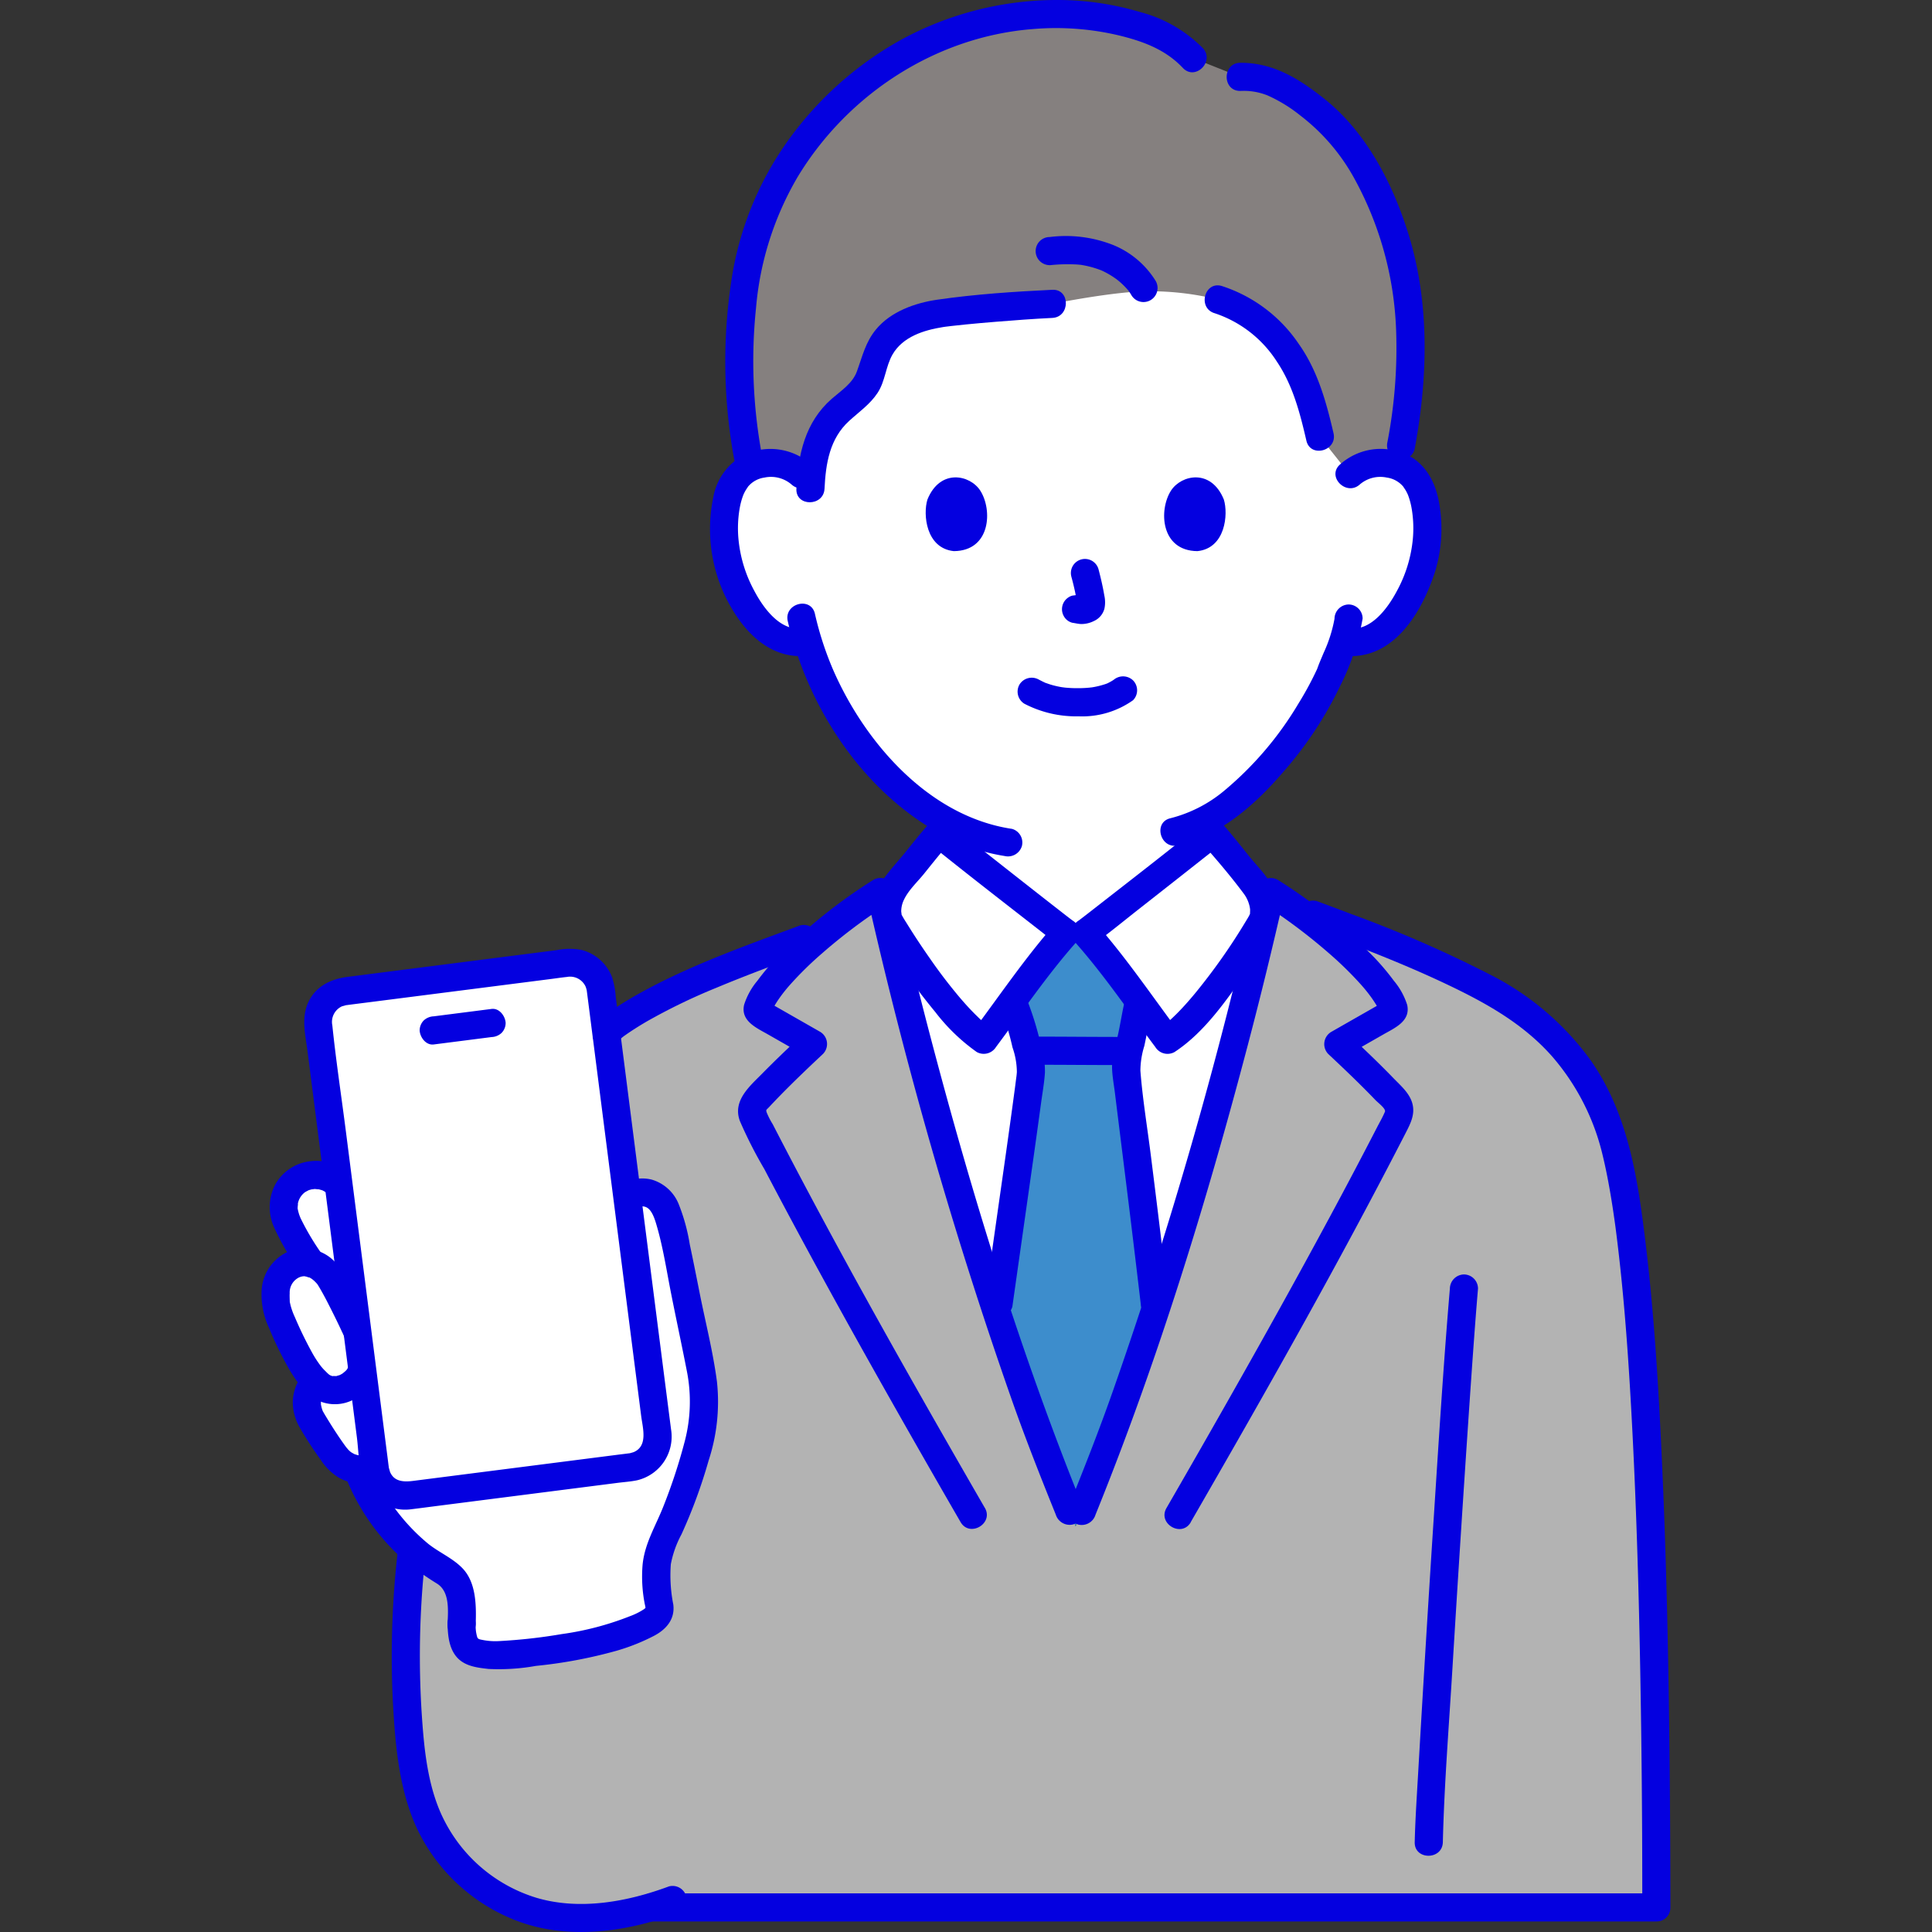 <!DOCTYPE svg PUBLIC "-//W3C//DTD SVG 1.1//EN" "http://www.w3.org/Graphics/SVG/1.1/DTD/svg11.dtd">
<!-- Uploaded to: SVG Repo, www.svgrepo.com, Transformed by: SVG Repo Mixer Tools -->
<svg width="800px" height="800px" viewBox="-44.62 0 329.627 329.627" xmlns="http://www.w3.org/2000/svg" fill="#000000">
<rect x="-44.62" y="0" width="329.627" height="329.627" fill="#333333" stroke="none"/>
<g id="SVGRepo_bgCarrier" stroke-width="0"/>
<g id="SVGRepo_tracerCarrier" stroke-linecap="round" stroke-linejoin="round"/>
<g id="SVGRepo_iconCarrier">
<defs>
<style>.a{fill:#ffffff;}.b{fill:#b3b3b3;}.c{fill:#3d8dcc;}.d{fill:#0400e0;}.e{fill:#85807f;}</style>
</defs>
<path class="a" d="M185.688,80.957a7.441,7.441,0,0,1,5.379-1.969,6.908,6.908,0,0,1,6.2,3.446c2.107,3.655,2.018,10.391.6,14.558-1,2.951-2.643,7.466-6.6,10.7a8.2,8.2,0,0,1-6.325,1.826l-.436-.074c-.749,2.185-1.685,4.129-2,5.088-1.534,4.162-9.752,18.374-20.305,24.692v2.981c-.943.763-20.158,15.914-21.615,16.947h-3.385c-1.457-1.033-20.673-16.184-21.615-16.947v-2.872a48.992,48.992,0,0,1-11.987-10.6,55.93,55.93,0,0,1-10.4-19.289,8.1,8.1,0,0,1-6.68-1.755c-3.956-3.237-5.6-7.752-6.6-10.7-1.414-4.167-1.5-10.9.6-14.558a6.907,6.907,0,0,1,6.2-3.446,7.442,7.442,0,0,1,5.379,1.969s-13.09-45.822,47.91-45.822S185.688,80.957,185.688,80.957Z"/>
<path class="a" d="M137.823,257.774c-6.676-16.473-8.394-21.911-13.612-37.936-6.5-19.974-12.583-41.789-17.417-62.528l.184-.316c-.726-1.959.213-4.675,1.491-6.155,2.17-2.514,4.905-6.149,7.123-8.631.942.763,20.158,15.914,21.615,16.947h3.385c1.457-1.033,20.672-16.184,21.615-16.947,2.218,2.482,4.953,6.117,7.123,8.631,1.277,1.48,2.217,4.2,1.49,6.155l.171.367c-4.83,20.726-10.9,42.52-17.4,62.477-5.218,16.025-6.936,21.463-13.611,37.936"/>
<path class="b" d="M160.591,197.06c-2.249,7.746-4.6,15.388-7,22.778-5.487,16.851-7.1,22-14.693,40.57-7.579-18.575-9.2-23.72-14.683-40.57-7.043-21.628-13.587-45.414-18.6-67.657a103.546,103.546,0,0,0-8.934,6.476L92.524,160.2c-12.023,4.472-24.5,9.078-32.4,14.865-.282.21-4.206,3.339-5.042,4.185-5.131,5.168-7.614,12.337-9.771,19.287L30.2,241.7c-6.158,19.818-7.057,48.127-3.5,63.534A28.507,28.507,0,0,0,49.211,326.8a25.883,25.883,0,0,0,5.261.4,43.4,43.4,0,0,0,11.882-1.767H237.979c-.02-35.74-.67-105.67-7.15-130.15a41.192,41.192,0,0,0-20.29-25.75c-8.76-4.97-20.71-9.62-31.15-13.48l-3.31-1.225c-1.4-1-2.728-1.9-3.9-2.645C168.886,166.824,164.923,182.135,160.591,197.06Z"/>
<path class="c" d="M129.191,198.3c1.23-8.72,2.095-15.028,2.086-15.606a21.525,21.525,0,0,0-1.252-5.972,33.089,33.089,0,0,0-1.585-5.154s-.118-.319-.3-.8c3.087-4.159,6.8-9.06,9.065-11.611h3.385c2.282,2.567,6.024,7.514,9.123,11.69-.019.093-.029.146-.029.146-.646,2.656-.748,3.939-1.3,6.446q-.156.756-.349,1.511a14.98,14.98,0,0,0-.517,3.372c0,.641,2.861,22.687,4.975,40.883-4.646,14.269-6.538,19.927-13.6,37.206-6.926-16.976-8.873-22.735-13.344-36.46C126.816,215.019,128.137,205.772,129.191,198.3Z"/>
<path class="d" d="M202.751,219.838c-1.089,12.832-1.884,25.692-2.716,38.543q-1.412,21.779-2.666,43.569c-.232,4.112-.52,8.231-.619,12.349-.074,3.09,4.726,3.089,4.8,0,.237-9.849,1.034-19.709,1.63-29.54q1.4-23.048,2.97-46.084c.434-6.281.869-12.563,1.4-18.837a2.419,2.419,0,0,0-2.4-2.4,2.45,2.45,0,0,0-2.4,2.4Z"/>
<path class="d" d="M146.779,176.915c-5.008,0-10.016-.052-15.024-.053a2.4,2.4,0,0,0,0,4.8c5.008,0,10.016.052,15.024.053a2.4,2.4,0,0,0,0-4.8Z"/>
<path class="d" d="M147.372,170.353c-.459,1.925-.762,3.876-1.167,5.812-.422,2.012-1.167,4.123-1.086,6.2.054,1.375.319,2.769.487,4.132.867,7.024,1.754,14.046,2.614,21.072q.915,7.477,1.794,14.959a2.473,2.473,0,0,0,2.4,2.4,2.415,2.415,0,0,0,2.4-2.4q-1.471-12.607-3.059-25.2c-.606-4.869-1.43-9.766-1.808-14.66a14.537,14.537,0,0,1,.67-4.212c.5-2.268.844-4.565,1.383-6.824.717-3-3.91-4.284-4.628-1.276Z"/>
<path class="d" d="M128.1,222.95q1.814-12.778,3.626-25.556.651-4.623,1.282-9.25c.23-1.707.547-3.438.654-5.159a16.272,16.272,0,0,0-.839-5.324,52.668,52.668,0,0,0-2.307-7.307,2.417,2.417,0,0,0-3.283-.861,2.457,2.457,0,0,0-.861,3.284,44.866,44.866,0,0,1,1.757,5.933,12.98,12.98,0,0,1,.742,4.177c-.026.516-.111,1.035-.175,1.547q-.072.582-.149,1.163l-.1.736c-.047.353-.075.561-.071.534-.9,6.715-1.869,13.421-2.822,20.128q-1.043,7.339-2.086,14.679a2.481,2.481,0,0,0,1.676,2.952,2.417,2.417,0,0,0,2.952-1.676Z"/>
<path class="d" d="M113.9,140.511c-1.378,1.554-2.675,3.177-3.975,4.8-1.285,1.6-2.761,3.131-3.914,4.827a8.359,8.359,0,0,0-.643,8.884,106.833,106.833,0,0,0,9.586,13.645,32.763,32.763,0,0,0,7.076,6.825,2.459,2.459,0,0,0,3.283-.861c4.463-5.959,8.659-12.19,13.6-17.775a2.446,2.446,0,0,0-.486-3.769c-.3-.211-.581-.435-.868-.655l-.347-.267s.358.278-.026-.02l-1-.781q-2.541-1.977-5.073-3.967-5.454-4.278-10.894-8.574c-.973-.768-1.952-1.529-2.916-2.308a2.473,2.473,0,0,0-3.394,0,2.417,2.417,0,0,0,0,3.394c6.108,4.928,12.319,9.736,18.51,14.56,1.19.926,2.364,1.885,3.59,2.762l-.485-3.769c-5.207,5.89-9.639,12.462-14.346,18.746l3.283-.861a14.932,14.932,0,0,1-2.325-1.921c-.977-.939-1.895-1.941-2.781-2.967a85.9,85.9,0,0,1-5.239-6.821c-1.35-1.924-2.654-3.881-3.892-5.88-.349-.564-.731-1.13-1.028-1.725a2.157,2.157,0,0,1-.105-.195c.2.5.057-.17.051-.333a4.519,4.519,0,0,1,.5-2.062c.785-1.627,2.3-3.011,3.424-4.41,1.388-1.728,2.767-3.465,4.238-5.124C119.332,141.6,115.949,138.194,113.9,140.511Z"/>
<path class="d" d="M123.409,257.272C111.4,236.46,99.535,215.553,88.466,194.224q-.627-1.21-1.252-2.422a13.306,13.306,0,0,1-1.03-2.008c-.153-.5-.054-.4.448-.944q.877-.94,1.775-1.862c2.4-2.461,4.886-4.826,7.39-7.175a2.421,2.421,0,0,0-.486-3.769L90.54,173.32l-2.168-1.238c-.434-.247-.869-.493-1.3-.742l-.433-.248q-.535-.333.1.09l.328,1.211q-.21.454-.06.147c.059-.119.119-.237.182-.354.107-.2.22-.4.336-.6.245-.416.508-.821.782-1.218a25.859,25.859,0,0,1,1.908-2.4,59.48,59.48,0,0,1,5.395-5.291,94.818,94.818,0,0,1,11.22-8.431l-3.526-1.434a773.713,773.713,0,0,0,24.589,85.7c2.35,6.7,4.954,13.313,7.619,19.9a2.477,2.477,0,0,0,2.953,1.676,2.417,2.417,0,0,0,1.676-2.952c-10.529-26-18.834-52.941-25.965-80.056q-3.342-12.714-6.243-25.537a2.419,2.419,0,0,0-3.526-1.435,89.685,89.685,0,0,0-16.418,13.2A41.615,41.615,0,0,0,84.6,167.33a12.031,12.031,0,0,0-2.264,4.1c-.623,2.761,2.093,3.927,4.047,5.042l6.506,3.713-.486-3.769c-2.333,2.188-4.654,4.391-6.9,6.672-2.2,2.239-5.183,4.687-3.885,8.18a74.709,74.709,0,0,0,4.182,8.216q2.149,4.105,4.337,8.191c6.022,11.255,12.232,22.409,18.53,33.512q5.261,9.273,10.6,18.5c1.544,2.675,5.693.26,4.145-2.423Z"/>
<path class="d" d="M158.534,259.7c12.611-21.859,25.078-43.822,36.609-66.274.854-1.664,1.732-3.281,1.194-5.2-.488-1.745-2.008-3.029-3.225-4.288-2.5-2.582-5.1-5.055-7.716-7.511l-.486,3.769,6.506-3.713c1.957-1.117,4.671-2.272,4.047-5.042a12.074,12.074,0,0,0-2.264-4.1,41.625,41.625,0,0,0-3.386-4.019,89.651,89.651,0,0,0-16.418-13.2,2.417,2.417,0,0,0-3.525,1.435,773.713,773.713,0,0,1-24.589,85.7c-2.35,6.7-4.953,13.313-7.619,19.9a2.415,2.415,0,0,0,1.676,2.952,2.459,2.459,0,0,0,2.952-1.676c10.529-26,18.834-52.941,25.965-80.056q3.344-12.714,6.243-25.537l-3.525,1.434a95.092,95.092,0,0,1,11.22,8.431,59.864,59.864,0,0,1,5.281,5.164,26.528,26.528,0,0,1,1.937,2.4c.278.4.546.8.8,1.221.141.236.278.475.407.717l.123.237q.236.485,0-.03l.327-1.211q.576-.384.22-.163-.273.168-.555.321c-.36.207-.723.412-1.084.619l-2.386,1.361-4.771,2.724a2.421,2.421,0,0,0-.485,3.769c2.219,2.081,4.427,4.175,6.568,6.338q.743.748,1.473,1.511c.375.39,1.422,1.192,1.6,1.7.083.239.057.213-.129.632-.334.751-.758,1.479-1.135,2.21q-4.022,7.8-8.189,15.525c-5.755,10.692-11.672,21.3-17.668,31.857q-5.031,8.861-10.13,17.685c-1.547,2.681,2.6,5.1,4.144,2.423Z"/>
<path class="d" d="M160.51,143.905c2.45,2.764,4.923,5.665,7.123,8.631a5.52,5.52,0,0,1,.829,1.664,4.511,4.511,0,0,1,.2.951c.018.207-.037.929,0,.787.065-.232-.125.229-.191.346-.168.3-.344.586-.521.877a102.665,102.665,0,0,1-8.7,12.349c-.982,1.184-2,2.341-3.089,3.43-.5.5-1.014.989-1.551,1.451a7.588,7.588,0,0,1-1.265.952l3.284.861c-4.707-6.284-9.14-12.856-14.346-18.746l-.486,3.769c2.738-1.958,5.343-4.128,7.99-6.2q5.568-4.367,11.121-8.751c1-.787,2-1.569,2.99-2.367a2.415,2.415,0,0,0,0-3.394,2.457,2.457,0,0,0-3.394,0c-6.032,4.867-12.166,9.614-18.278,14.378l-1.163.905-.508.394c-.463.359.345-.264-.069.053-.369.282-.734.571-1.111.842a2.445,2.445,0,0,0-.486,3.769c4.936,5.585,9.132,11.816,13.6,17.775a2.448,2.448,0,0,0,3.284.861c5.108-3.342,8.893-8.87,12.324-13.8,1.4-2.018,2.769-4.071,4.041-6.175a9.545,9.545,0,0,0,1.046-2.04,8.706,8.706,0,0,0-.716-6.138c-.9-1.951-2.6-3.554-3.934-5.214-1.521-1.889-3.021-3.8-4.631-5.612C161.85,138.2,158.466,141.6,160.51,143.905Z"/>
<path class="d" d="M66.594,327.831H237.982c3.088,0,3.093-4.8,0-4.8H66.594c-3.089,0-3.094,4.8,0,4.8Z"/>
<path class="d" d="M27.888,241.065a129.52,129.52,0,0,0-4.765,24.688,156.864,156.864,0,0,0-.694,24.955c.4,7.19,1.059,14.828,4.168,21.42a31.151,31.151,0,0,0,16.536,15.421c8.8,3.532,18.977,2.149,27.65-1.072a2.466,2.466,0,0,0,1.676-2.953,2.419,2.419,0,0,0-2.952-1.676c-7.074,2.627-15.207,4.129-22.6,1.943A26.246,26.246,0,0,1,31.372,310.96c-3.061-5.738-3.653-12.637-4.068-19.01a154.049,154.049,0,0,1,.368-23.6,126.03,126.03,0,0,1,4.845-26.01c.912-2.959-3.72-4.224-4.629-1.276Z"/>
<path class="d" d="M47.62,199.178a66.267,66.267,0,0,1,4.727-12.128,26.3,26.3,0,0,1,6.5-7.9c.927-.766,1.941-1.469,2.827-2.282-.614.564-.117.1.231-.148q.6-.42,1.2-.82c.845-.557,1.708-1.087,2.582-1.6A101.3,101.3,0,0,1,77.671,168.5c5.108-2.135,10.3-4.05,15.491-5.98a2.465,2.465,0,0,0,1.677-2.952,2.42,2.42,0,0,0-2.953-1.676c-9.332,3.471-18.872,6.82-27.589,11.691-5.96,3.33-11.7,7.724-15.28,13.628-2.752,4.542-4.456,9.65-6.025,14.694-.92,2.956,3.712,4.221,4.628,1.276Z"/>
<path class="d" d="M178.751,158.365c7.859,2.908,15.709,5.9,23.288,9.486,6.777,3.209,13.256,6.787,18.253,12.5a39.645,39.645,0,0,1,8.562,16.917c.467,1.938.852,3.9,1.195,5.86q.285,1.633.532,3.275.131.863.253,1.728.063.443.123.885c.065.472.026.177.087.652,1.52,11.74,2.292,23.574,2.889,35.392.681,13.478,1.062,26.969,1.305,40.461q.327,18.12.336,36.244,0,1.833,0,3.667c0,3.088,4.8,3.093,4.8,0q-.012-17.785-.268-35.569c-.214-13.719-.565-27.438-1.2-41.145-.571-12.327-1.309-24.675-2.8-36.93-1.317-10.833-2.953-21.841-9.4-30.981A47.825,47.825,0,0,0,209.5,166.223a208.72,208.72,0,0,0-23.521-10.255q-2.967-1.132-5.948-2.232a2.423,2.423,0,0,0-2.953,1.677,2.452,2.452,0,0,0,1.677,2.952Z"/>
<path class="e" d="M83.078,45.206c-.015.069-.029.139-.043.209a89.54,89.54,0,0,0,.327,34.354,8.222,8.222,0,0,1,3.37-.781,7.1,7.1,0,0,1,6.932,4.245c.212-4.4.789-8.961,4.219-12.469,1.825-1.866,4.41-3.371,5.5-5.541.924-1.838,1.073-3.824,2.036-5.651a9.867,9.867,0,0,1,2.992-3.426,17.4,17.4,0,0,1,5.68-2.365c2.893-.762,17.018-1.759,20.825-1.939,0,0,10.582-2.145,16.32-2.145a47.781,47.781,0,0,1,11.994,1.421A21.785,21.785,0,0,1,175,60.039c2.971,4.241,4.185,8.457,5.581,14.5l5.1,6.413a7.441,7.441,0,0,1,5.379-1.969,8.794,8.794,0,0,1,2.64.473c3.2-14.227,3.769-30.728-2.531-44.677-.747-1.653-3.95-10.174-11.264-16.008-5.915-4.719-8.827-5.7-12.927-5.657L158.892,9.9a17.317,17.317,0,0,0-8-5c-12.836-4.465-27.62-2.695-39.3,3.286A55.924,55.924,0,0,0,85.5,36.858,51.737,51.737,0,0,0,83.078,45.206Z"/>
<path class="d" d="M162.592,53.432a20.1,20.1,0,0,1,10.635,8.252c2.742,4.077,3.945,8.768,5.042,13.5.7,3.008,5.326,1.735,4.628-1.276-1.239-5.347-2.715-10.7-5.931-15.231a25.176,25.176,0,0,0-13.1-9.871c-2.955-.922-4.22,3.71-1.276,4.628Z"/>
<path class="d" d="M166.985,15.519a10.9,10.9,0,0,1,4.633.752,25.342,25.342,0,0,1,5.605,3.429,34.265,34.265,0,0,1,9.316,10.918,58.046,58.046,0,0,1,7.036,25.672A84.572,84.572,0,0,1,192.1,75.4a2.466,2.466,0,0,0,1.676,2.953,2.423,2.423,0,0,0,2.953-1.677c2.269-12.131,2.635-24.955-1.08-36.849-2.7-8.641-7.218-17.367-14.421-23.055-4.278-3.378-8.638-6.091-14.242-6.057-3.087.02-3.094,4.82,0,4.8Z"/>
<path class="d" d="M85.311,77.315a87.981,87.981,0,0,1-.943-24.766,53.005,53.005,0,0,1,7.157-22.455c8.568-14.092,23.6-23.869,40.133-25.14a46.606,46.606,0,0,1,14.53,1.066c4.173,1.009,8.015,2.4,11.007,5.574,2.123,2.253,5.513-1.146,3.394-3.394a23.3,23.3,0,0,0-10.67-6.14A49.329,49.329,0,0,0,135.9,0a55.593,55.593,0,0,0-26.889,6.844A58.952,58.952,0,0,0,89.534,24.4a54.913,54.913,0,0,0-9.422,23.846,92.147,92.147,0,0,0,.571,30.347,2.421,2.421,0,0,0,2.952,1.676,2.451,2.451,0,0,0,1.676-2.952Z"/>
<path class="d" d="M134.916,49.442c-6.539.315-13.145.753-19.627,1.691-3.8.549-7.928,2.027-10.436,5.053-1.811,2.185-2.332,4.606-3.281,7.2-.748,2.044-2.7,3.27-4.276,4.647-4.57,3.992-5.756,9.536-6.041,15.349-.152,3.088,4.649,3.08,4.8,0,.211-4.306.871-8.53,4.206-11.573,1.687-1.539,3.569-2.834,4.844-4.772,1.32-2,1.375-4.512,2.554-6.557,1.751-3.034,5.342-4.157,8.616-4.676.13-.02.261-.038.391-.057.366-.053-.391.05,0,0q.526-.068,1.054-.129,1.2-.14,2.4-.257c1.706-.17,3.414-.318,5.123-.457,3.221-.261,6.447-.506,9.675-.662,3.075-.148,3.093-4.949,0-4.8Z"/>
<path class="d" d="M134.476,45.25a28.589,28.589,0,0,1,4.69-.121q.249.02.5.045c.45.045-.554-.1.23.029.334.056.668.119,1,.194a16.738,16.738,0,0,1,2.327.709c-.218-.085.111.045.157.066q.238.109.473.228c.348.175.688.367,1.02.57s.638.414.951.633c.078.054.3.227.1.071.126.1.249.2.371.3a13.427,13.427,0,0,1,1.431,1.4c.088.1.17.207.26.306-.127-.139-.177-.252-.031-.036.157.232.311.461.449.7a2.4,2.4,0,0,0,4.145-2.422,15.316,15.316,0,0,0-7.234-6.116,22.006,22.006,0,0,0-10.839-1.367,2.4,2.4,0,0,0,0,4.8Z"/>
<path class="a" d="M60.193,205.324,16.44,206.59c-1.409-2.537-3.152-5.281-5.969-5.978a5.4,5.4,0,0,0-6.706,5.38,10.066,10.066,0,0,0,1.6,4.54q1.467,2.589,3.146,5.027a4.42,4.42,0,0,0-3.082.21,5.221,5.221,0,0,0-3.022,4.882c-.114,2.815.61,3.924,2.216,7.5a26.269,26.269,0,0,0,4.585,7.5,5.868,5.868,0,0,0-1.319,2.279,6.021,6.021,0,0,0,.38,3.8,67.943,67.943,0,0,0,4.492,6.9,5.485,5.485,0,0,0,3.687,2.051l.084.373c3.61,8.661,8.726,13.572,14.457,16.96a5.814,5.814,0,0,1,2.576,2.8c.3,1.043-.154,9.151,1.854,10.629,1.054.776,2.905.836,3.777.957a94.936,94.936,0,0,0,16.131-1.929,41.1,41.1,0,0,0,9.964-3.221,5.592,5.592,0,0,0,2.442-1.866,3.668,3.668,0,0,0-.03-2.354,24.488,24.488,0,0,1-.36-4.829c.076-4.8,2.487-7.241,3.988-11.805,2.068-6.289,3.718-9.861,4.178-15.907.268-3.518-.58-7.009-1.3-10.463-1.517-7.234-2.7-13.87-4.25-20.693-.575-2.526-1.714-5.582-4.532-5.848a8.031,8.031,0,0,0-5.229,1.838"/>
<path class="d" d="M4.806,220.651a2.859,2.859,0,0,1,1.588-2.7c1.281-.574,2.262.151,3.091,1.1.26.3-.165-.253.04.051.08.119.155.241.23.364.164.267.319.54.474.812.359.632.7,1.272,1.031,1.918.86,1.676,1.7,3.37,2.493,5.078a13.8,13.8,0,0,1,1.362,4.6c.015.186-.053.9.013.578a4.086,4.086,0,0,1-.13.473c.029-.086.192-.367-.046.11-.04.08-.5.768-.327.555a4.2,4.2,0,0,1-.347.372s-.548.446-.3.27a5.054,5.054,0,0,1-.431.267c-.033.019-.409.205-.11.079-.083.034-.959.26-.568.2-.114.016-.952-.044-.6.022a1.441,1.441,0,0,1-.866-.38,11.377,11.377,0,0,1-1.267-1.324,18.713,18.713,0,0,1-1.425-2.168,65.92,65.92,0,0,1-3.029-6.216,11.5,11.5,0,0,1-.73-2.015c-.037-.147-.068-.294-.1-.442-.1-.5-.017.294-.035-.29-.014-.444-.03-.88-.016-1.325.094-3.09-4.706-3.087-4.8,0a13.48,13.48,0,0,0,1.3,5.97,61.189,61.189,0,0,0,3.436,7.038c1.157,1.932,2.651,4.128,4.708,5.2a6.829,6.829,0,0,0,6.627-.268,7.747,7.747,0,0,0,3.721-5.092c.453-2.519-.424-5.217-1.4-7.515-.915-2.147-1.982-4.244-3.051-6.318a15.281,15.281,0,0,0-3.076-4.621A7.261,7.261,0,0,0,4.216,213.7a7.7,7.7,0,0,0-4.21,6.954C-.016,223.741,4.784,223.744,4.806,220.651Z"/>
<path class="d" d="M61.4,207.4c1.054-.725,2.954-2.1,4.324-1.386.835.437,1.311,1.8,1.588,2.722,1.185,3.927,1.8,8.1,2.6,12.115.868,4.379,1.814,8.744,2.665,13.125a26.767,26.767,0,0,1-.364,11.911,94.715,94.715,0,0,1-3.629,11.071c-1.315,3.364-3.2,6.314-3.568,9.992a24.3,24.3,0,0,0,.37,6.722,6.4,6.4,0,0,1,.136.749c-.019-.307.208-.242-.228.1a11.406,11.406,0,0,1-2.44,1.226A50.264,50.264,0,0,1,51.21,278.8a92.271,92.271,0,0,1-10.68,1.192,11.15,11.15,0,0,1-2.68-.168c-.6-.12-.9-.135-1.041-.489a6.48,6.48,0,0,1-.267-2.235c-.059-3.085-4.86-3.095-4.8,0,.038,1.933.251,4.143,1.591,5.654,1.367,1.542,3.473,1.774,5.4,1.994a35.806,35.806,0,0,0,8.08-.521,80.372,80.372,0,0,0,13.834-2.606,34.741,34.741,0,0,0,6.433-2.586c2.058-1.117,3.49-2.854,3.172-5.293a25.394,25.394,0,0,1-.419-6.866,17.6,17.6,0,0,1,1.81-5.08,88.761,88.761,0,0,0,4.642-12.622A32.122,32.122,0,0,0,77.7,235.71c-.671-5.108-1.974-10.169-2.974-15.223-.54-2.725-1.081-5.449-1.659-8.165a32.41,32.41,0,0,0-1.931-6.978,7.109,7.109,0,0,0-4.586-4.092c-2.694-.656-5.382.5-7.566,2a2.461,2.461,0,0,0-.861,3.284,2.422,2.422,0,0,0,3.283.861Z"/>
<path class="d" d="M10.586,214.353a42.972,42.972,0,0,1-3.98-6.633c.139.313-.119-.313-.141-.376a7.919,7.919,0,0,1-.268-.979c-.132-.635-.04.282-.032-.372,0-.12.115-.973.01-.484a3.163,3.163,0,0,1,1.05-1.946q.184-.161-.042.009.192-.139.4-.261c.057-.034.647-.324.278-.171a5.219,5.219,0,0,1,.909-.262c-.433.093.238-.016.3-.018.119,0,.972.11.537.015.218.048.429.117.645.171q.393.147.019-.009c.1.044.191.09.284.14.219.115.421.251.632.379.452.272-.171-.192.186.14.21.2.423.385.623.592.151.157.3.319.438.485q.143.168.279.34c-.151-.194-.142-.179.025.045.591.855,1.127,1.735,1.634,2.643a2.424,2.424,0,0,0,3.284.861,2.449,2.449,0,0,0,.861-3.283c-2.07-3.711-5.237-7.832-10.036-7.271A7.829,7.829,0,0,0,2.3,202.173a8.358,8.358,0,0,0-.188,7.162,41.984,41.984,0,0,0,4.326,7.44,2.4,2.4,0,0,0,4.145-2.422Z"/>
<path class="d" d="M18.057,240.963c-.434-.555.013.03.117.176.174.242.343.488.511.734q.48.7.937,1.423c.116.182.232.363.343.548.07.115.138.231.2.349,0,.011.25.595.128.253-.105-.293.025.1.047.173.038.123.072.247.1.373.019.08.1.486.043.151-.063-.354.007.17.01.247.005.205-.078.836.023.3-.054.284-.14.545-.214.822-.086.323.2-.326.015-.044-.071.108-.123.231-.19.341-.037.06-.27.408-.1.168s-.167.182-.212.227c-.088.091-.713.579-.326.315a7.153,7.153,0,0,1-.756.456c-.068.035-.446.2-.153.082s-.09.026-.162.05a7.945,7.945,0,0,1-.829.215c-.441.095-.007-.006.077-.009-.157.006-.312.021-.469.023-.125,0-.25,0-.375-.008-.086,0-.486-.052-.146,0s-.059-.016-.141-.037c-.121-.031-.243-.058-.363-.093s-.236-.09-.357-.117c-.253-.058.341.2-.032-.023-.136-.083-.28-.152-.415-.237-.062-.039-.4-.269-.154-.091s-.082-.075-.137-.126c-.1-.09-.2-.184-.287-.282-.072-.075-.577-.689-.295-.33s-.143-.2-.212-.293c-1.138-1.572-2.194-3.211-3.2-4.868-.192-.316-.385-.633-.563-.956-.024-.043-.122-.295-.163-.309.062.02.233.693.055.114-.056-.183-.118-.362-.166-.548-.039-.149-.063-.3-.1-.451-.06-.246-.009.267-.01-.168,0-.152,0-.308-.005-.461-.015-.623-.124.334.016-.263.036-.15.074-.292.118-.44-.108.366.122-.246.153-.3.08-.143.17-.279.258-.417.245-.384-.094.084.226-.282a2.4,2.4,0,0,0-3.394-3.394,7.8,7.8,0,0,0-2.172,5.558,8.839,8.839,0,0,0,1.131,3.949,63.074,63.074,0,0,0,3.63,5.6,9.809,9.809,0,0,0,3.1,3.052,8,8,0,0,0,4.567.993c3.374-.309,6.666-2.58,7.365-6.045.74-3.664-1.545-6.758-3.679-9.49a2.4,2.4,0,0,0-3.394,0,2.474,2.474,0,0,0,0,3.394Z"/>
<path class="d" d="M14.459,252.265a37.206,37.206,0,0,0,9.588,13.688,49.891,49.891,0,0,0,5.923,4.253c2.183,1.4,1.851,4.589,1.772,6.893-.1,3.09,4.7,3.086,4.8,0,.107-3.147.088-7.024-2.189-9.459-1.643-1.756-4.027-2.745-5.9-4.236A33.656,33.656,0,0,1,18.6,249.843a2.413,2.413,0,0,0-3.283-.861,2.463,2.463,0,0,0-.861,3.283Z"/>
<path class="a" d="M58.9,176.858l-1.039-8.126a5.146,5.146,0,0,0-5.754-4.449l-37.982,4.856a5.146,5.146,0,0,0-4.449,5.754l1.039,8.125,7.615,59.561,1.039,8.125a5.146,5.146,0,0,0,5.754,4.45L63.1,250.3a5.146,5.146,0,0,0,4.45-5.754l-1.039-8.125Z"/>
<path class="d" d="M29.38,178.2l9.87-1.262a2.638,2.638,0,0,0,1.7-.7,2.438,2.438,0,0,0,.7-1.7c-.052-1.164-1.066-2.571-2.4-2.4L29.38,173.4a2.633,2.633,0,0,0-1.7.7,2.438,2.438,0,0,0-.7,1.7c.052,1.164,1.066,2.57,2.4,2.4Z"/>
<path class="d" d="M61.3,176.858l-.865-6.764a14.293,14.293,0,0,0-.616-3.332,7.607,7.607,0,0,0-5.2-4.686,11.168,11.168,0,0,0-4.281.033l-6.022.77-29.631,3.788c-2.865.367-5.437,1.584-6.713,4.352-1.24,2.69-.472,5.618-.113,8.423l.855,6.688,3.93,30.741,3.232,25.278.391,3.058c.314,2.453.3,5.451,1.265,7.754a7.57,7.57,0,0,0,7.892,4.554c1.38-.166,2.758-.352,4.137-.529L60.8,252.992c1.083-.138,2.223-.209,3.293-.437a7.653,7.653,0,0,0,5.775-8.707L68.744,235.1l-3.591-28.088L61.51,178.516l-.212-1.658a2.478,2.478,0,0,0-2.4-2.4,2.413,2.413,0,0,0-2.4,2.4l2.608,20.4,4.115,32.191.886,6.924.664,5.2c.26,2.03,1.2,5.1-1.241,6.164-.193.084-1.088.29-.43.169-.02,0-.042,0-.062.008-.132.022-.267.033-.4.051-.533.07-1.065.136-1.6.2l-5.935.759-16.853,2.155-12.32,1.575c-1.553.2-3.276.206-4-1.518-.044-.105-.3-1.149-.171-.452-.018-.1-.025-.2-.038-.3-.066-.477-.122-.955-.183-1.432l-.536-4.191L18.621,226.1,14.393,193.03c-.769-6.015-1.689-12.044-2.311-18.076a2.927,2.927,0,0,1,1.614-3.247c.084-.035,1.176-.305.433-.169.023,0,.047-.005.071-.009.127-.023.259-.032.387-.049,1.408-.186,2.817-.361,4.226-.541l15.909-2.034L49.4,167.028c.9-.115,1.793-.254,2.692-.344a2.907,2.907,0,0,1,3.213,1.672c.106.256.247.929.155.414.016.094.023.191.036.285.071.512.131,1.025.2,1.537l.8,6.266a2.478,2.478,0,0,0,2.4,2.4A2.415,2.415,0,0,0,61.3,176.858Z"/>
<path class="d" d="M183.072,105.536a24.1,24.1,0,0,1-1.843,5.812c-.3.724-.619,1.44-.9,2.173q-.1.269-.2.54c-.224.632.121-.242-.037.1a55.665,55.665,0,0,1-3.187,5.891,57.789,57.789,0,0,1-12.618,14.823,23.186,23.186,0,0,1-9.207,4.726c-3.009.695-1.735,5.324,1.276,4.629,7.167-1.655,13.131-6.895,17.807-12.337a64.393,64.393,0,0,0,9.919-14.962,41.393,41.393,0,0,0,3.783-11.4,2.412,2.412,0,0,0-2.4-2.4,2.461,2.461,0,0,0-2.4,2.4Z"/>
<path class="d" d="M89.786,105.988c3.364,14.481,12.432,28.521,25.527,35.981a33.115,33.115,0,0,0,11.458,4.077,2.477,2.477,0,0,0,2.952-1.676,2.418,2.418,0,0,0-1.676-2.952c-14.107-2.1-25.027-14.6-30.486-27.051a55.1,55.1,0,0,1-3.146-9.655c-.7-3.008-5.328-1.735-4.629,1.276Z"/>
<path class="d" d="M93.808,79.26a10.486,10.486,0,0,0-11.589-1.6,10.21,10.21,0,0,0-5.129,7.113A26.635,26.635,0,0,0,81.172,105.3c2.886,4.216,7,7.262,12.315,6.537a2.415,2.415,0,0,0,1.677-2.952,2.466,2.466,0,0,0-2.953-1.677c-3.72.508-6.592-3.493-8.1-6.335a22.937,22.937,0,0,1-2.741-8.938,19.98,19.98,0,0,1,.207-5.2,12.241,12.241,0,0,1,.619-2.275,6.866,6.866,0,0,1,.492-.948c.054-.089.5-.714.166-.288A4.427,4.427,0,0,1,85.8,81.482a5.371,5.371,0,0,1,4.616,1.172c2.286,2.068,5.691-1.316,3.394-3.394Z"/>
<path class="d" d="M187.385,82.654A5.37,5.37,0,0,1,192,81.482a4.462,4.462,0,0,1,2.948,1.736c-.338-.426.112.2.166.288a6.866,6.866,0,0,1,.492.948,12.238,12.238,0,0,1,.618,2.275,19.98,19.98,0,0,1,.208,5.2,22.932,22.932,0,0,1-2.741,8.938c-1.512,2.842-4.384,6.844-8.105,6.335a2.484,2.484,0,0,0-2.952,1.677,2.417,2.417,0,0,0,1.676,2.952c8.678,1.185,13.725-7.348,15.973-14.5a25,25,0,0,0,.69-11.184c-.482-3.106-1.768-6.089-4.415-7.92A10.4,10.4,0,0,0,183.99,79.26c-2.3,2.077,1.108,5.463,3.395,3.394Z"/>
<path class="d" d="M130.187,120.084a19.119,19.119,0,0,0,9.208,2.131,14.98,14.98,0,0,0,9.295-2.742,2.413,2.413,0,0,0,0-3.394,2.463,2.463,0,0,0-3.4,0c.729-.567.165-.134-.022-.014s-.375.227-.569.329c-.1.053-.2.1-.305.152-.39.2.094-.052.1-.032a5.91,5.91,0,0,1-.785.285,13.871,13.871,0,0,1-2.2.5c.355-.053-.061,0-.206.017q-.324.033-.648.054-.78.05-1.561.043-.7,0-1.4-.05-.321-.021-.641-.053c-.025,0-.8-.111-.306-.033a15.8,15.8,0,0,1-2.053-.456c-.287-.086-.567-.189-.851-.286-.613-.21.355.183-.2-.077q-.528-.249-1.043-.521a2.453,2.453,0,0,0-3.284.861,2.427,2.427,0,0,0,.861,3.284Z"/>
<path class="d" d="M138.171,98.4a42.977,42.977,0,0,1,1.017,4.651l-.086-.638a2.871,2.871,0,0,1,.018.642l.085-.638a1.592,1.592,0,0,1-.07.288l.242-.573a1.247,1.247,0,0,1-.1.186l.375-.486a.98.98,0,0,1-.152.15l.486-.376a2.946,2.946,0,0,1-.368.195l.573-.242a2.647,2.647,0,0,1-.621.181l.638-.085a2.526,2.526,0,0,1-.583,0l.638.085c-.219-.03-.435-.084-.655-.113a1.812,1.812,0,0,0-.957-.043,1.774,1.774,0,0,0-.892.285,2.4,2.4,0,0,0-.861,3.283,2.3,2.3,0,0,0,1.434,1.1c.5.068.988.195,1.5.218a4.793,4.793,0,0,0,2.21-.526,3.194,3.194,0,0,0,1.769-2.1,5.276,5.276,0,0,0-.022-2.265c-.253-1.5-.6-2.983-.985-4.453a2.4,2.4,0,0,0-4.629,1.276Z"/>
<path class="d" d="M113.612,85.23c-.775,2.516-.27,8.3,4.5,8.8,6.3-.038,6.636-7.036,4.515-10.327C120.888,81.006,115.781,79.886,113.612,85.23Z"/>
<path class="d" d="M164.187,85.23c.774,2.516.27,8.3-4.5,8.8-6.3-.038-6.636-7.036-4.516-10.327C156.911,81.006,162.017,79.886,164.187,85.23Z"/>
</g>
</svg>